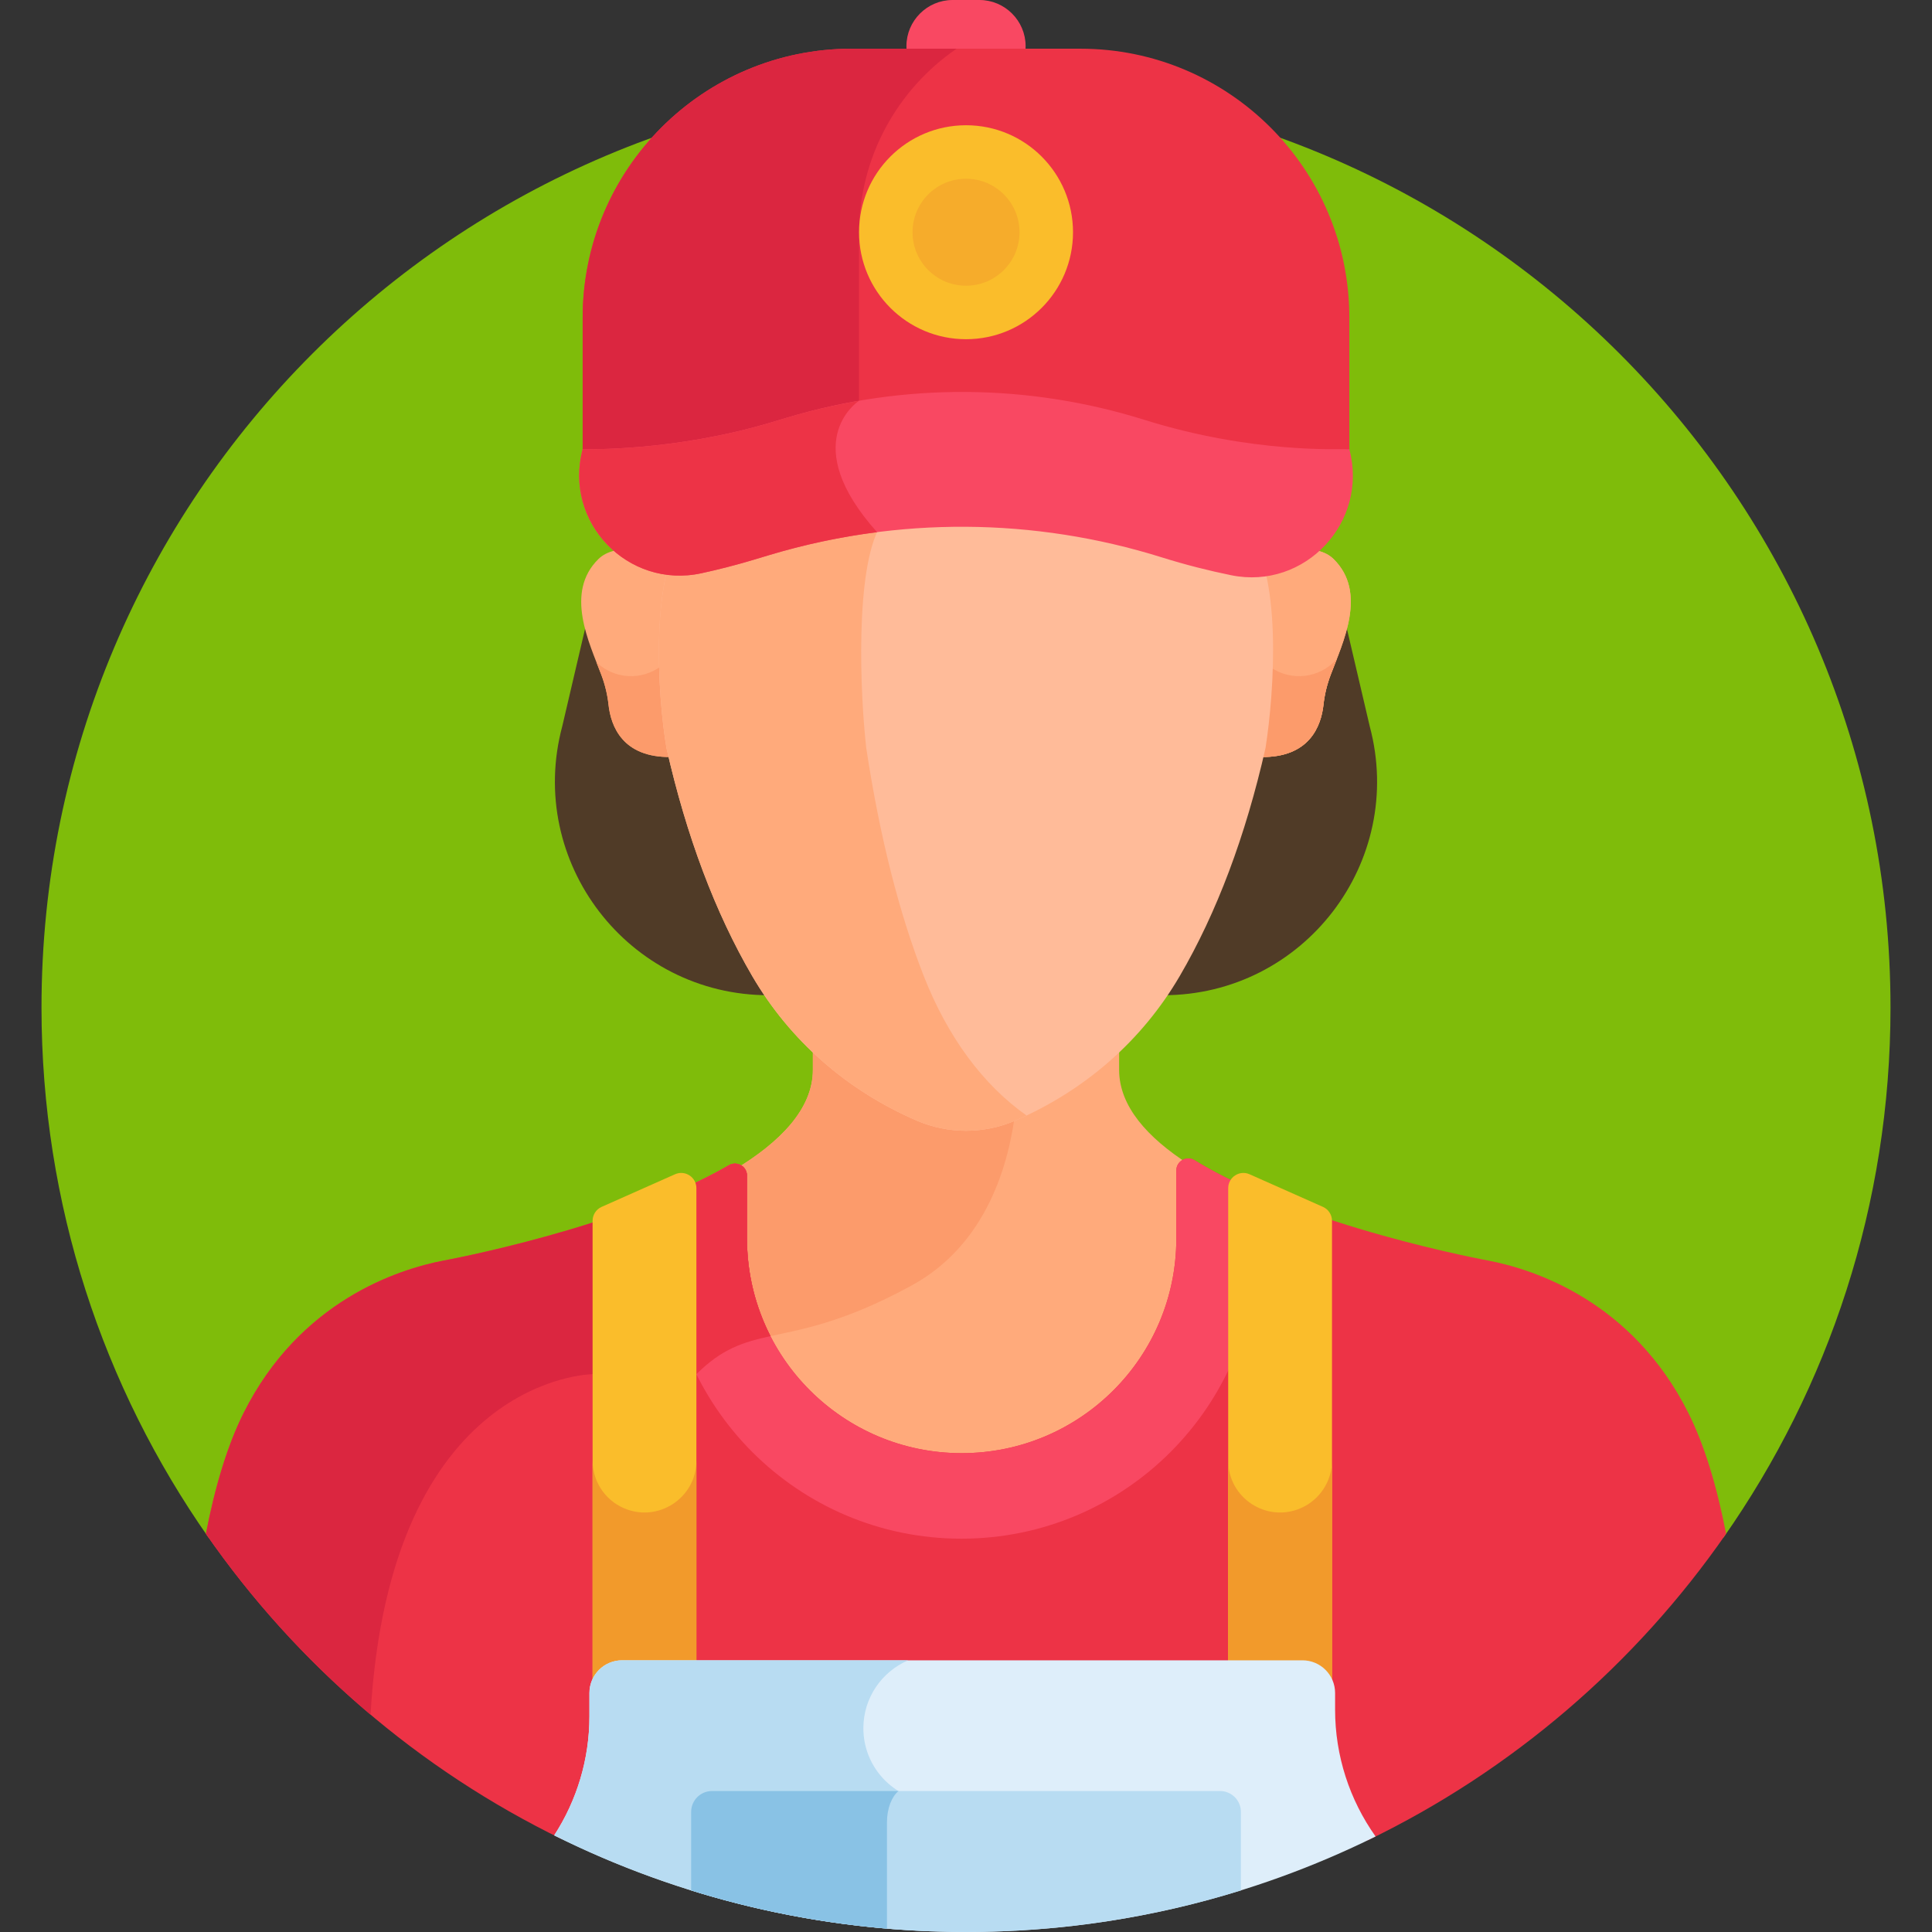 <?xml version="1.0" encoding="iso-8859-1"?>
<!-- Generator: Adobe Illustrator 21.0.0, SVG Export Plug-In . SVG Version: 6.00 Build 0)  -->
<svg version="1.1" id="Capa_1" xmlns="http://www.w3.org/2000/svg" xmlns:xlink="http://www.w3.org/1999/xlink" x="0px" y="0px"
	 viewBox="0 0 512 512" style="enable-background:new 0 0 512 512;" xml:space="preserve">
<rect x="0" y="0" width="512" height="512" fill="#333333" stroke="none"/>
<g>
	<path style="fill:#7FBC0A;" d="M456.74,407.471c27.885-39.775,44.262-88.209,44.262-140.473
		C501.002,131.688,391.31,21.997,256,21.997S10.998,131.688,10.998,266.998c0,52.264,16.376,100.698,44.262,140.473L456.74,407.471z
		"/>
	<path style="fill:#F94862;" d="M271.481,14.943c0.201-0.876,0.317-1.783,0.317-2.717C271.798,5.502,266.296,0,259.572,0h-7.132
		c-6.724,0-12.226,5.502-12.226,12.226c0,0.934,0.116,1.841,0.317,2.717H271.481z"/>
	<path style="fill:#503B27;" d="M362.985,192.442l-10.039-42.906c-5.918,7.721-15.884,12.237-26.67,10.037
		c-5.793-1.181-11.977-2.724-18.411-4.74c-33.799-10.589-69.996-10.806-103.92-0.626l-4.291,1.287
		c-4.748,1.425-9.364,2.593-13.773,3.551c-10.78,2.342-20.82-2.055-26.784-9.707l-10.084,43.103
		c-9.634,35.978,17.478,71.305,54.724,71.305c14.948,0,89.595,0,104.522,0C345.507,263.747,372.619,228.421,362.985,192.442z"/>
	<g>
		<path style="fill:#FFAA7B;" d="M194.69,310.791v17.601c0,33.189,26.904,60.093,60.093,60.093
			c33.189,0,60.093-26.905,60.093-60.093v-19.05c0-0.295,0.041-0.576,0.108-0.842c-10.875-7.012-18.404-15.338-18.404-24.963
			c0-5.64,0-3.95,0-7.602c-9.833,8.79-26.695,19.99-40.581,20.326c-13.887-0.336-30.749-11.536-40.581-20.326
			c0,3.847,0,1.548,0,7.602c0,10.325-8.658,19.158-20.823,26.474C194.653,310.26,194.69,310.519,194.69,310.791z"/>
	</g>
	<path style="fill:#FC9B6B;" d="M256,296.262c-13.887-0.336-30.749-11.536-40.581-20.326c0,3.847,0,1.548,0,7.602
		c0,10.325-8.658,19.158-20.823,26.474c0.058,0.249,0.095,0.507,0.095,0.78v17.601c0,9.511,2.218,18.5,6.151,26.493
		c9.13-2.368,20.436-3.135,40.713-14.196c19.906-10.858,25.983-32.176,27.673-47.386C264.731,295.046,260.228,296.159,256,296.262z"
		/>
	<path style="fill:#FFAA7B;" d="M177.259,198.144c0,0-4.881-30.89,0.741-49.286c-5.101-3.4-14.956-5.06-19.388-0.727
		c-9.074,8.871-2.426,22.268,0.756,30.73c0.977,2.598,1.607,5.226,1.892,7.859c0.619,5.721,3.721,14.094,16.582,13.897
		C177.648,199.793,177.449,198.982,177.259,198.144z"/>
	<g>
		<path style="fill:#FC9B6B;" d="M175.361,176.406c-5.198,4.016-12.505,3.661-17.292-0.885c0.462,1.176,0.907,2.296,1.3,3.34
			c0.977,2.598,1.607,5.226,1.892,7.859c0.619,5.721,3.721,14.094,16.582,13.896c-0.194-0.824-0.393-1.635-0.583-2.473
			C177.259,198.144,175.704,188.294,175.361,176.406z"/>
	</g>
	<path style="fill:#FFAA7B;" d="M353.388,148.131c-4.432-4.333-14.287-2.673-19.388,0.727c5.622,18.396,0.741,49.286,0.741,49.286
		c-0.19,0.838-0.389,1.649-0.583,2.473c12.861,0.197,15.963-8.176,16.582-13.897c0.285-2.633,0.915-5.261,1.892-7.859
		C355.814,170.399,362.462,157.003,353.388,148.131z"/>
	<path style="fill:#FFAA7B;" d="M353.388,148.131c-4.432-4.333-14.287-2.673-19.388,0.727c5.622,18.396,0.741,49.286,0.741,49.286
		c-0.19,0.838-0.389,1.649-0.583,2.473c12.861,0.197,15.963-8.176,16.582-13.897c0.285-2.633,0.915-5.261,1.892-7.859
		C355.814,170.399,362.462,157.003,353.388,148.131z"/>
	<g>
		<path style="fill:#FC9B6B;" d="M336.628,176.772c-0.364,11.723-1.887,21.373-1.887,21.373c-0.19,0.838-0.389,1.649-0.583,2.473
			c12.861,0.198,15.963-8.176,16.582-13.896c0.285-2.633,0.915-5.261,1.892-7.859c0.489-1.301,1.06-2.719,1.644-4.218
			C349.78,179.765,342.198,180.683,336.628,176.772z"/>
	</g>
	<path style="fill:#FFBB99;" d="M326.82,132.232c-0.162-5.428-1.007-15.292-4.645-24.808c-43.838-9.545-88.883-9.252-132.676,0.881
		c-3.36,9.24-4.165,18.666-4.322,23.927c-0.075,2.528-1.094,4.967-2.949,7.056c-10.217,11.513-7.979,45.149-5.596,58.998
		c5.279,23.3,12.925,43.617,22.724,60.388c9.948,17.025,25.013,30.266,43.567,38.293c8.31,3.594,17.839,3.594,26.148,0
		c18.554-8.027,33.619-21.268,43.567-38.293c9.798-16.766,17.444-37.083,22.734-60.429c2.29-14.557,4.728-47.311-5.605-58.956
		C327.914,137.199,326.895,134.759,326.82,132.232z"/>
	<path style="fill:#FFAA7B;" d="M244.814,258.673c-6.572-16.771-11.7-37.087-15.241-60.388c-1.598-13.848-3.099-47.485,3.753-58.998
		c1.244-2.089,1.927-4.528,1.978-7.056c0.105-5.261,0.645-14.688,2.898-23.927c11.667-4.025,23.467-6.492,35.296-7.411
		c-28.086-1.466-56.293,1.001-83.999,7.411c-3.36,9.24-4.165,18.666-4.321,23.927c-0.075,2.528-1.094,4.967-2.949,7.056
		c-10.217,11.513-7.979,45.149-5.596,58.998c5.279,23.3,12.926,43.617,22.725,60.388c9.948,17.025,25.013,30.266,43.566,38.293
		c8.311,3.594,17.839,3.594,26.148,0c1.001-0.433,1.988-0.889,2.969-1.353C260.511,287.491,251.125,274.778,244.814,258.673z"/>
	<path style="fill:#ED3346;" d="M447.466,374.516c-14.913-29.825-41.086-38.153-53.011-40.443c0,0-49.23-8.984-77.859-26.593
		c-2.127-1.308-4.858,0.205-4.858,2.702v18.035c0,31.419-25.47,56.889-56.889,56.889c-31.418,0-56.889-25.47-56.889-56.889v-16.663
		c0-2.457-2.655-3.98-4.781-2.749c-28.878,16.734-75.634,25.268-75.634,25.268c-11.925,2.29-38.098,10.618-53.011,40.443
		c-4.28,8.56-7.547,19.467-9.967,31.955c23.882,34.426,56.36,62.434,94.327,80.924l213.625,0.287
		c38.219-18.487,70.909-46.607,94.914-81.21C455.012,393.983,451.746,383.076,447.466,374.516z"/>
	<path style="fill:#DB2640;" d="M157.043,364.175h27.508c6.762-6.762,12.373-8.478,19.638-10.085
		c-3.974-7.764-6.229-16.553-6.229-25.874v-16.663c0-2.457-2.655-3.98-4.781-2.749c-28.878,16.734-75.634,25.268-75.634,25.268
		c-11.925,2.29-38.098,10.618-53.011,40.443c-4.28,8.56-7.547,19.467-9.967,31.955c12.378,17.843,27.065,33.961,43.628,47.926
		C103.331,364.488,157.043,364.175,157.043,364.175z"/>
	<path style="fill:#F94862;" d="M316.595,307.48c-2.127-1.308-4.858,0.205-4.858,2.702v18.034c0,31.419-25.47,56.889-56.889,56.889
		c-31.419,0-56.889-25.47-56.889-56.889v-16.663c0-2.457-2.655-3.98-4.781-2.749c-5.137,2.977-10.841,5.692-16.745,8.148v12.468
		c0,43.27,35.077,78.348,78.348,78.348s78.348-35.077,78.348-78.348v-13.499C327.237,313.373,321.601,310.559,316.595,307.48z"/>
	<path style="fill:#ED3346;" d="M204.189,354.09c-3.973-7.764-6.229-16.553-6.229-25.874v-16.663c0-2.457-2.655-3.98-4.781-2.749
		c-5.137,2.977-10.84,5.692-16.745,8.148v12.468c0,12.482,2.933,24.273,8.125,34.746
		C191.317,357.412,196.927,355.697,204.189,354.09z"/>
	<path style="fill:#FABD2B;" d="M178.886,311.191l-19.45,8.644c-1.455,0.647-2.393,2.09-2.393,3.682V448.08h27.508V314.873
		C184.551,311.957,181.55,310.007,178.886,311.191z"/>
	<path style="fill:#FABD2B;" d="M350.6,319.836l-19.45-8.644c-2.664-1.184-5.665,0.766-5.665,3.682V448.08h27.508V323.517
		C352.993,321.925,352.055,320.482,350.6,319.836z"/>
	<path style="fill:#F29A2B;" d="M165.211,399.63L165.211,399.63c-4.967-2.208-8.168-7.133-8.168-12.568v61.018h27.508v-61.018
		C184.551,397.014,174.306,403.672,165.211,399.63z"/>
	<path style="fill:#F29A2B;" d="M344.825,399.63c-9.095,4.042-19.34-2.615-19.34-12.568v61.018h27.508v-61.018
		C352.993,392.497,349.792,397.422,344.825,399.63z"/>
	<path style="fill:#DEEEFA;" d="M345.159,439.999H164.86c-4.78,0-8.656,3.875-8.656,8.655v6.216c0,11.326-3.321,22.244-9.337,31.521
		C179.732,502.772,216.786,512,256,512c38.981,0,75.826-9.119,108.544-25.316c-6.902-9.703-10.73-21.416-10.73-33.589v-4.441
		C353.815,443.875,349.94,439.999,345.159,439.999z"/>
	<path style="fill:#B8DCF2;" d="M246.888,477.502c-10.113-0.764-18.086-9.193-18.086-19.502c0-8.078,4.894-15.009,11.876-18H164.86
		c-4.78,0-8.656,3.875-8.656,8.655v6.216c0,11.326-3.321,22.244-9.337,31.521c30.307,15.104,64.18,24.108,100.02,25.421V477.502z"/>
	<path style="fill:#B8DCF2;" d="M323.318,474.639H188.696c-3.056,0-5.534,2.477-5.534,5.534v20.818
		C206.172,508.146,230.636,512,256,512c25.369,0,49.837-3.856,72.851-11.013v-20.814
		C328.851,477.116,326.374,474.639,323.318,474.639z"/>
	<path style="fill:#89C2E5;" d="M235.057,482.903c0-3.615,1.239-6.738,3.043-8.264h-49.403c-3.056,0-5.534,2.477-5.534,5.533v20.818
		c16.609,5.164,33.979,8.599,51.895,10.116V482.903z"/>
	<path style="fill:#ED3346;" d="M357.591,132.44H154.413V84.187c0-39.368,31.914-71.282,71.282-71.282h60.614
		c39.368,0,71.282,31.914,71.282,71.282V132.44z"/>
	<path style="fill:#DB2640;" d="M253.505,12.905h-27.81c-39.368,0-71.282,31.914-71.282,71.282v48.253h73.242V61.936
		C227.655,41.577,237.897,23.616,253.505,12.905z"/>
	<path style="fill:#F94862;" d="M357.591,119.054c-2.226-0.155-25.389,1.27-54.345-7.802h0c-30.789-9.645-63.761-9.844-94.663-0.57
		l-3.908,1.173c-26.361,7.91-49.518,7.146-50.262,7.199v0c-5.149,19.289,11.96,37.098,31.47,32.86
		c4.408-0.958,9.024-2.126,13.773-3.551l4.29-1.287c33.924-10.181,70.121-9.963,103.92,0.626l0,0
		c6.433,2.015,12.618,3.559,18.411,4.74C345.843,156.431,362.741,138.347,357.591,119.054L357.591,119.054z"/>
	<path style="fill:#ED3346;" d="M227.626,106.226c-6.408,1.102-12.77,2.574-19.043,4.456l-3.908,1.173
		c-26.361,7.91-49.518,7.146-50.262,7.199v0c-5.149,19.289,11.96,37.098,31.47,32.86c4.408-0.958,9.024-2.126,13.773-3.551
		l4.29-1.287c9.354-2.807,18.88-4.819,28.482-6.046c-0.001-0.001-0.001-0.002-0.002-0.003
		C211.331,117.447,227.021,106.629,227.626,106.226z"/>
	<circle style="fill:#FABD2B;" cx="256.007" cy="61.543" r="28.352"/>
	<circle style="fill:#F6AC2B;" cx="256.007" cy="61.543" r="14.176"/>
</g>
<g>
</g>
<g>
</g>
<g>
</g>
<g>
</g>
<g>
</g>
<g>
</g>
<g>
</g>
<g>
</g>
<g>
</g>
<g>
</g>
<g>
</g>
<g>
</g>
<g>
</g>
<g>
</g>
<g>
</g>
</svg>
